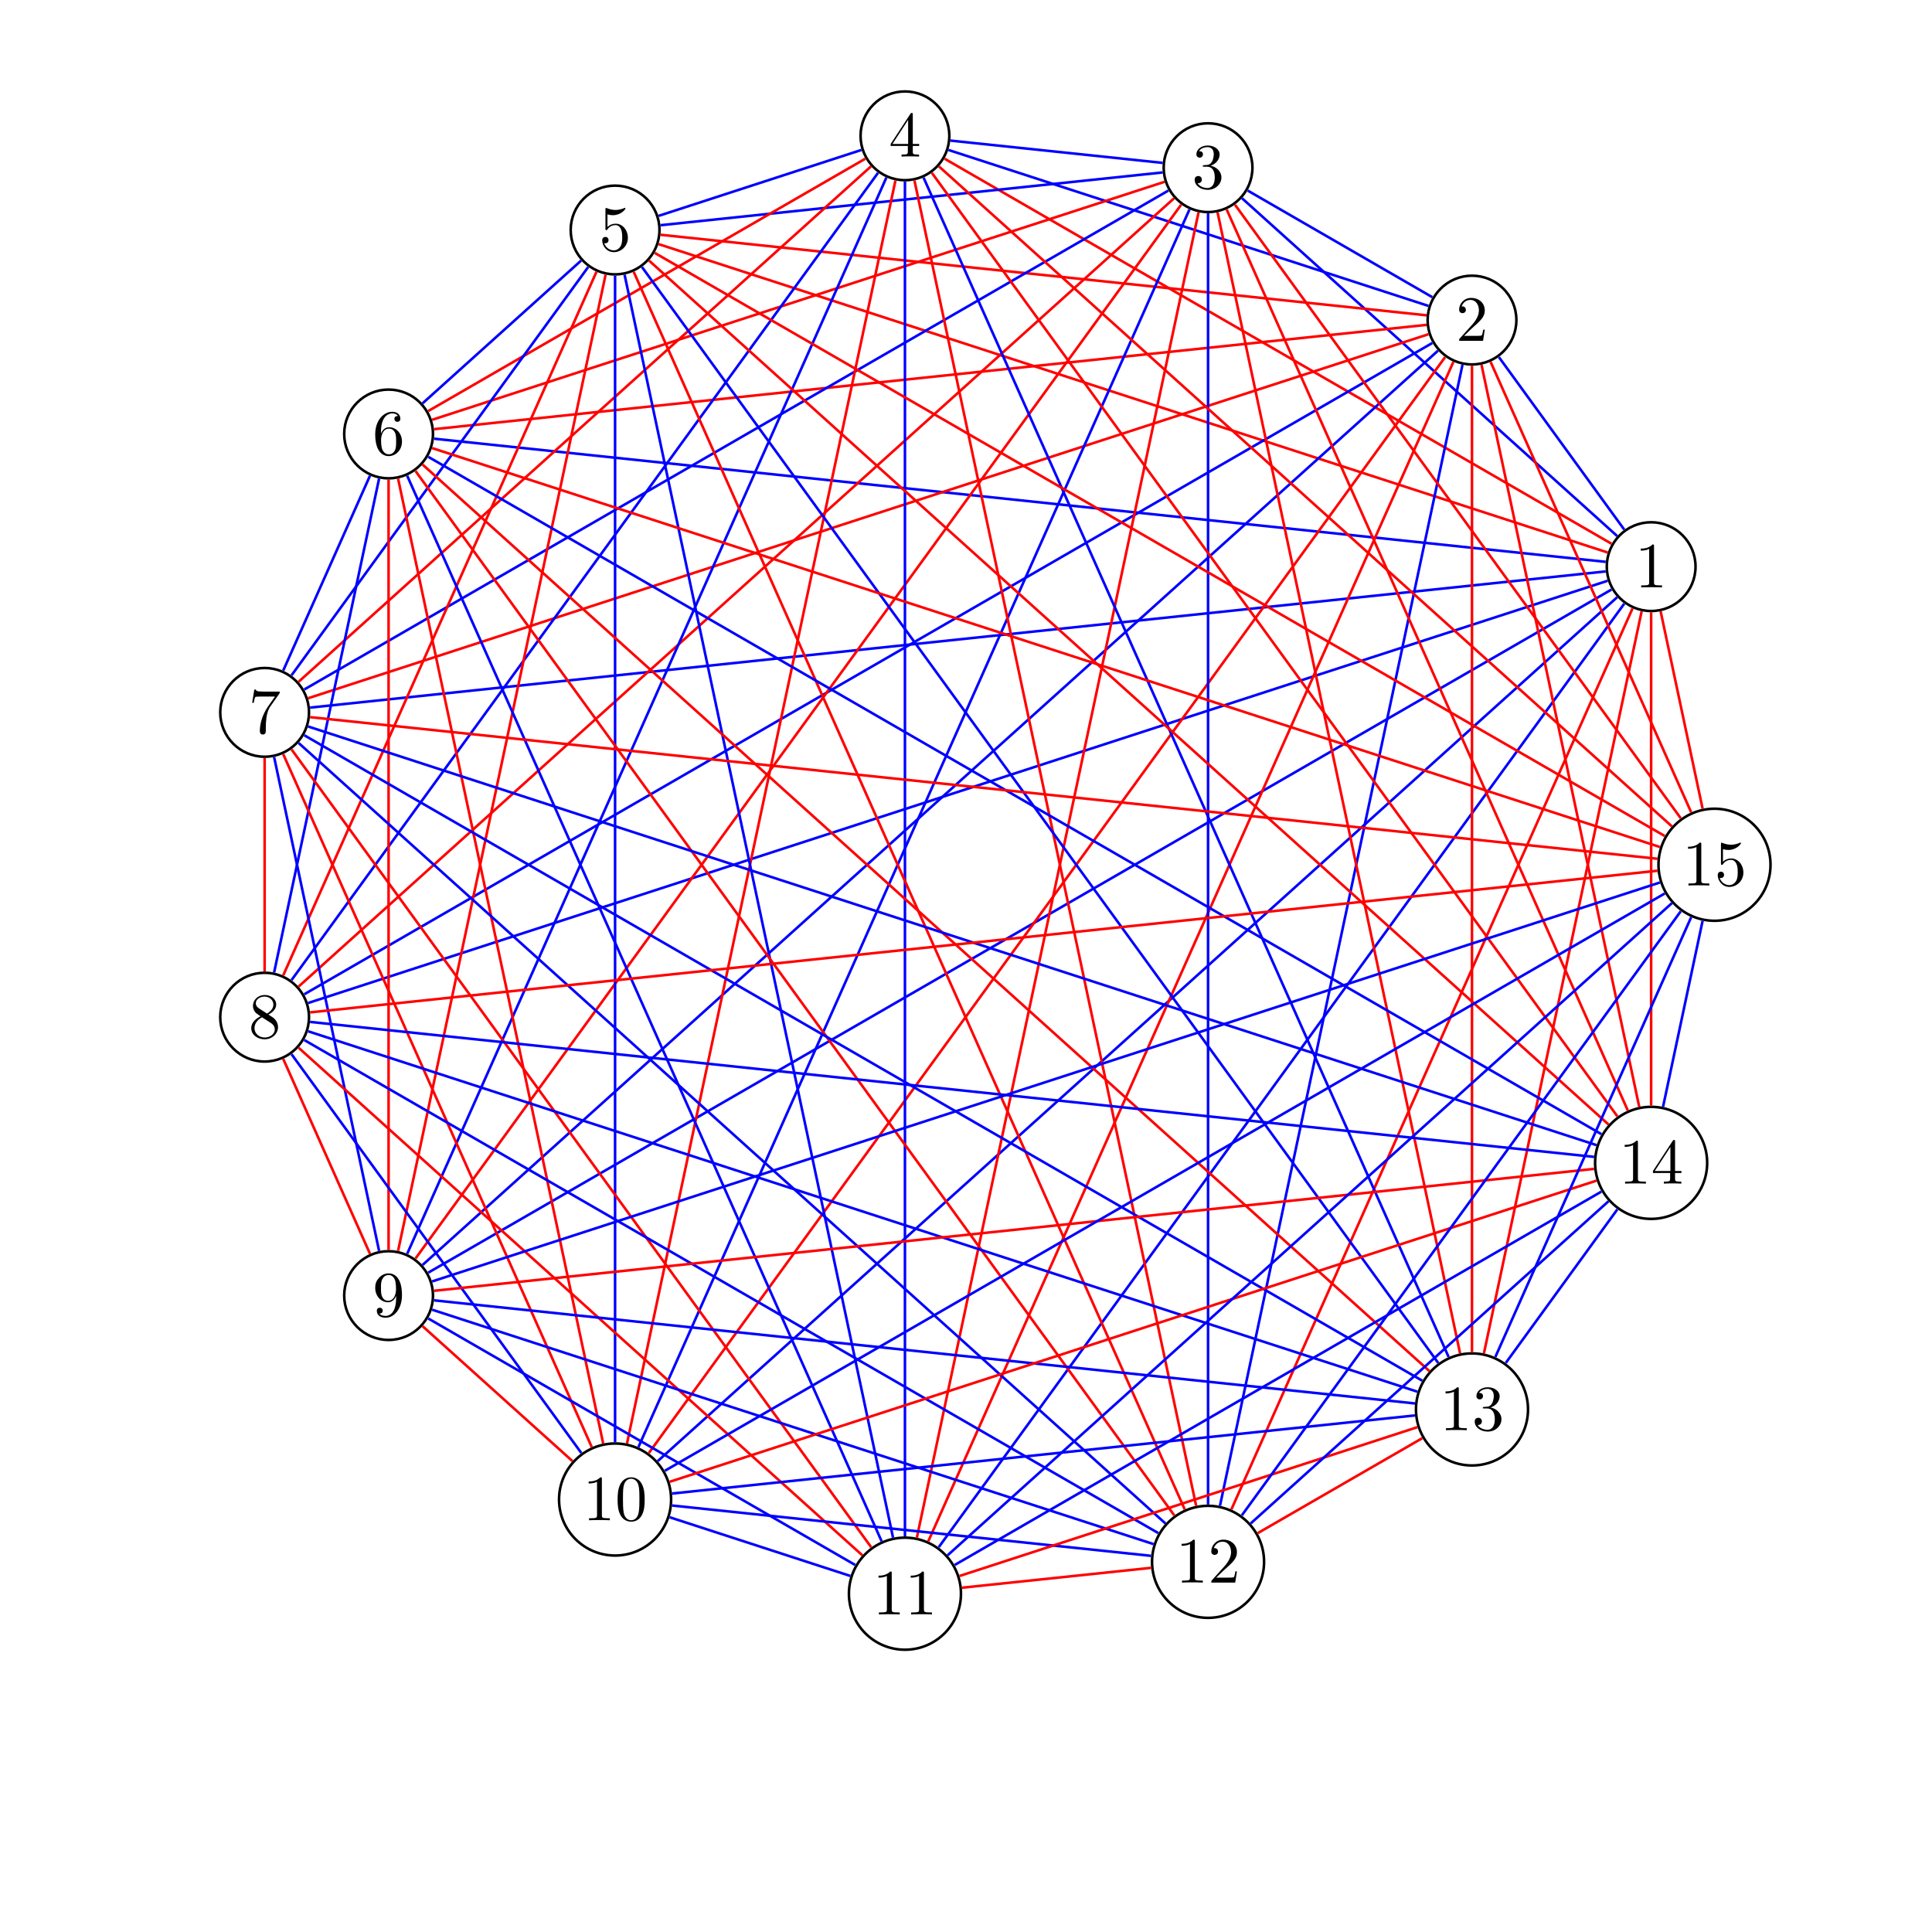 <?xml version="1.0" encoding="UTF-8"?>
<svg xmlns="http://www.w3.org/2000/svg" xmlns:xlink="http://www.w3.org/1999/xlink" width="298.879pt" height="298.879pt" viewBox="0 0 298.879 298.879" version="1.1">
<defs>
<g>
<symbol overflow="visible" id="glyph0-0">
<path style="stroke:none;" d=""/>
</symbol>
<symbol overflow="visible" id="glyph0-1">
<path style="stroke:none;" d="M 2.938 -6.375 C 2.938 -6.625 2.938 -6.641 2.703 -6.641 C 2.078 -6 1.203 -6 0.891 -6 L 0.891 -5.688 C 1.094 -5.688 1.672 -5.688 2.188 -5.953 L 2.188 -0.781 C 2.188 -0.422 2.156 -0.312 1.266 -0.312 L 0.953 -0.312 L 0.953 0 C 1.297 -0.031 2.156 -0.031 2.562 -0.031 C 2.953 -0.031 3.828 -0.031 4.172 0 L 4.172 -0.312 L 3.859 -0.312 C 2.953 -0.312 2.938 -0.422 2.938 -0.781 Z M 2.938 -6.375 "/>
</symbol>
<symbol overflow="visible" id="glyph0-2">
<path style="stroke:none;" d="M 1.266 -0.766 L 2.328 -1.797 C 3.875 -3.172 4.469 -3.703 4.469 -4.703 C 4.469 -5.844 3.578 -6.641 2.359 -6.641 C 1.234 -6.641 0.5 -5.719 0.5 -4.828 C 0.5 -4.281 1 -4.281 1.031 -4.281 C 1.203 -4.281 1.547 -4.391 1.547 -4.812 C 1.547 -5.062 1.359 -5.328 1.016 -5.328 C 0.938 -5.328 0.922 -5.328 0.891 -5.312 C 1.109 -5.969 1.656 -6.328 2.234 -6.328 C 3.141 -6.328 3.562 -5.516 3.562 -4.703 C 3.562 -3.906 3.078 -3.125 2.516 -2.5 L 0.609 -0.375 C 0.5 -0.266 0.5 -0.234 0.5 0 L 4.203 0 L 4.469 -1.734 L 4.234 -1.734 C 4.172 -1.438 4.109 -1 4 -0.844 C 3.938 -0.766 3.281 -0.766 3.062 -0.766 Z M 1.266 -0.766 "/>
</symbol>
<symbol overflow="visible" id="glyph0-3">
<path style="stroke:none;" d="M 2.891 -3.516 C 3.703 -3.781 4.281 -4.469 4.281 -5.266 C 4.281 -6.078 3.406 -6.641 2.453 -6.641 C 1.453 -6.641 0.688 -6.047 0.688 -5.281 C 0.688 -4.953 0.906 -4.766 1.203 -4.766 C 1.5 -4.766 1.703 -4.984 1.703 -5.281 C 1.703 -5.766 1.234 -5.766 1.094 -5.766 C 1.391 -6.266 2.047 -6.391 2.406 -6.391 C 2.828 -6.391 3.375 -6.172 3.375 -5.281 C 3.375 -5.156 3.344 -4.578 3.094 -4.141 C 2.797 -3.656 2.453 -3.625 2.203 -3.625 C 2.125 -3.609 1.891 -3.594 1.812 -3.594 C 1.734 -3.578 1.672 -3.562 1.672 -3.469 C 1.672 -3.359 1.734 -3.359 1.906 -3.359 L 2.344 -3.359 C 3.156 -3.359 3.531 -2.688 3.531 -1.703 C 3.531 -0.344 2.844 -0.062 2.406 -0.062 C 1.969 -0.062 1.219 -0.234 0.875 -0.812 C 1.219 -0.766 1.531 -0.984 1.531 -1.359 C 1.531 -1.719 1.266 -1.922 0.984 -1.922 C 0.734 -1.922 0.422 -1.781 0.422 -1.344 C 0.422 -0.438 1.344 0.219 2.438 0.219 C 3.656 0.219 4.562 -0.688 4.562 -1.703 C 4.562 -2.516 3.922 -3.297 2.891 -3.516 Z M 2.891 -3.516 "/>
</symbol>
<symbol overflow="visible" id="glyph0-4">
<path style="stroke:none;" d="M 2.938 -1.641 L 2.938 -0.781 C 2.938 -0.422 2.906 -0.312 2.172 -0.312 L 1.969 -0.312 L 1.969 0 C 2.375 -0.031 2.891 -0.031 3.312 -0.031 C 3.734 -0.031 4.25 -0.031 4.672 0 L 4.672 -0.312 L 4.453 -0.312 C 3.719 -0.312 3.703 -0.422 3.703 -0.781 L 3.703 -1.641 L 4.688 -1.641 L 4.688 -1.953 L 3.703 -1.953 L 3.703 -6.484 C 3.703 -6.688 3.703 -6.75 3.531 -6.75 C 3.453 -6.75 3.422 -6.75 3.344 -6.625 L 0.281 -1.953 L 0.281 -1.641 Z M 2.984 -1.953 L 0.562 -1.953 L 2.984 -5.672 Z M 2.984 -1.953 "/>
</symbol>
<symbol overflow="visible" id="glyph0-5">
<path style="stroke:none;" d="M 4.469 -2 C 4.469 -3.188 3.656 -4.188 2.578 -4.188 C 2.109 -4.188 1.672 -4.031 1.312 -3.672 L 1.312 -5.625 C 1.516 -5.562 1.844 -5.5 2.156 -5.5 C 3.391 -5.5 4.094 -6.406 4.094 -6.531 C 4.094 -6.594 4.062 -6.641 3.984 -6.641 C 3.984 -6.641 3.953 -6.641 3.906 -6.609 C 3.703 -6.516 3.219 -6.312 2.547 -6.312 C 2.156 -6.312 1.688 -6.391 1.219 -6.594 C 1.141 -6.625 1.125 -6.625 1.109 -6.625 C 1 -6.625 1 -6.547 1 -6.391 L 1 -3.438 C 1 -3.266 1 -3.188 1.141 -3.188 C 1.219 -3.188 1.234 -3.203 1.281 -3.266 C 1.391 -3.422 1.75 -3.969 2.562 -3.969 C 3.078 -3.969 3.328 -3.516 3.406 -3.328 C 3.562 -2.953 3.594 -2.578 3.594 -2.078 C 3.594 -1.719 3.594 -1.125 3.344 -0.703 C 3.109 -0.312 2.734 -0.062 2.281 -0.062 C 1.562 -0.062 0.984 -0.594 0.812 -1.172 C 0.844 -1.172 0.875 -1.156 0.984 -1.156 C 1.312 -1.156 1.484 -1.406 1.484 -1.641 C 1.484 -1.891 1.312 -2.141 0.984 -2.141 C 0.844 -2.141 0.5 -2.062 0.5 -1.609 C 0.5 -0.75 1.188 0.219 2.297 0.219 C 3.453 0.219 4.469 -0.734 4.469 -2 Z M 4.469 -2 "/>
</symbol>
<symbol overflow="visible" id="glyph0-6">
<path style="stroke:none;" d="M 1.312 -3.266 L 1.312 -3.516 C 1.312 -6.031 2.547 -6.391 3.062 -6.391 C 3.297 -6.391 3.719 -6.328 3.938 -5.984 C 3.781 -5.984 3.391 -5.984 3.391 -5.547 C 3.391 -5.234 3.625 -5.078 3.844 -5.078 C 4 -5.078 4.312 -5.172 4.312 -5.562 C 4.312 -6.156 3.875 -6.641 3.047 -6.641 C 1.766 -6.641 0.422 -5.359 0.422 -3.156 C 0.422 -0.484 1.578 0.219 2.5 0.219 C 3.609 0.219 4.562 -0.719 4.562 -2.031 C 4.562 -3.297 3.672 -4.25 2.562 -4.25 C 1.891 -4.25 1.516 -3.75 1.312 -3.266 Z M 2.5 -0.062 C 1.875 -0.062 1.578 -0.656 1.516 -0.812 C 1.328 -1.281 1.328 -2.078 1.328 -2.25 C 1.328 -3.031 1.656 -4.031 2.547 -4.031 C 2.719 -4.031 3.172 -4.031 3.484 -3.406 C 3.656 -3.047 3.656 -2.531 3.656 -2.047 C 3.656 -1.562 3.656 -1.062 3.484 -0.703 C 3.188 -0.109 2.734 -0.062 2.5 -0.062 Z M 2.5 -0.062 "/>
</symbol>
<symbol overflow="visible" id="glyph0-7">
<path style="stroke:none;" d="M 4.75 -6.078 C 4.828 -6.188 4.828 -6.203 4.828 -6.422 L 2.406 -6.422 C 1.203 -6.422 1.172 -6.547 1.141 -6.734 L 0.891 -6.734 L 0.562 -4.688 L 0.812 -4.688 C 0.844 -4.844 0.922 -5.469 1.062 -5.594 C 1.125 -5.656 1.906 -5.656 2.031 -5.656 L 4.094 -5.656 C 3.984 -5.5 3.203 -4.406 2.984 -4.078 C 2.078 -2.734 1.75 -1.344 1.75 -0.328 C 1.75 -0.234 1.75 0.219 2.219 0.219 C 2.672 0.219 2.672 -0.234 2.672 -0.328 L 2.672 -0.844 C 2.672 -1.391 2.703 -1.938 2.781 -2.469 C 2.828 -2.703 2.953 -3.562 3.406 -4.172 Z M 4.75 -6.078 "/>
</symbol>
<symbol overflow="visible" id="glyph0-8">
<path style="stroke:none;" d="M 1.625 -4.562 C 1.172 -4.859 1.125 -5.188 1.125 -5.359 C 1.125 -5.969 1.781 -6.391 2.484 -6.391 C 3.203 -6.391 3.844 -5.875 3.844 -5.156 C 3.844 -4.578 3.453 -4.109 2.859 -3.766 Z M 3.078 -3.609 C 3.797 -3.984 4.281 -4.5 4.281 -5.156 C 4.281 -6.078 3.406 -6.641 2.5 -6.641 C 1.5 -6.641 0.688 -5.906 0.688 -4.969 C 0.688 -4.797 0.703 -4.344 1.125 -3.875 C 1.234 -3.766 1.609 -3.516 1.859 -3.344 C 1.281 -3.047 0.422 -2.5 0.422 -1.5 C 0.422 -0.453 1.438 0.219 2.484 0.219 C 3.609 0.219 4.562 -0.609 4.562 -1.672 C 4.562 -2.031 4.453 -2.484 4.062 -2.906 C 3.875 -3.109 3.719 -3.203 3.078 -3.609 Z M 2.078 -3.188 L 3.312 -2.406 C 3.594 -2.219 4.062 -1.922 4.062 -1.312 C 4.062 -0.578 3.312 -0.062 2.5 -0.062 C 1.641 -0.062 0.922 -0.672 0.922 -1.5 C 0.922 -2.078 1.234 -2.719 2.078 -3.188 Z M 2.078 -3.188 "/>
</symbol>
<symbol overflow="visible" id="glyph0-9">
<path style="stroke:none;" d="M 3.656 -3.172 L 3.656 -2.844 C 3.656 -0.516 2.625 -0.062 2.047 -0.062 C 1.875 -0.062 1.328 -0.078 1.062 -0.422 C 1.5 -0.422 1.578 -0.703 1.578 -0.875 C 1.578 -1.188 1.344 -1.328 1.125 -1.328 C 0.969 -1.328 0.672 -1.25 0.672 -0.859 C 0.672 -0.188 1.203 0.219 2.047 0.219 C 3.344 0.219 4.562 -1.141 4.562 -3.281 C 4.562 -5.969 3.406 -6.641 2.516 -6.641 C 1.969 -6.641 1.484 -6.453 1.062 -6.016 C 0.641 -5.562 0.422 -5.141 0.422 -4.391 C 0.422 -3.156 1.297 -2.172 2.406 -2.172 C 3.016 -2.172 3.422 -2.594 3.656 -3.172 Z M 2.422 -2.406 C 2.266 -2.406 1.797 -2.406 1.5 -3.031 C 1.312 -3.406 1.312 -3.891 1.312 -4.391 C 1.312 -4.922 1.312 -5.391 1.531 -5.766 C 1.797 -6.266 2.172 -6.391 2.516 -6.391 C 2.984 -6.391 3.312 -6.047 3.484 -5.609 C 3.594 -5.281 3.641 -4.656 3.641 -4.203 C 3.641 -3.375 3.297 -2.406 2.422 -2.406 Z M 2.422 -2.406 "/>
</symbol>
<symbol overflow="visible" id="glyph0-10">
<path style="stroke:none;" d="M 4.578 -3.188 C 4.578 -3.984 4.531 -4.781 4.188 -5.516 C 3.734 -6.484 2.906 -6.641 2.5 -6.641 C 1.891 -6.641 1.172 -6.375 0.75 -5.453 C 0.438 -4.766 0.391 -3.984 0.391 -3.188 C 0.391 -2.438 0.422 -1.547 0.844 -0.781 C 1.266 0.016 2 0.219 2.484 0.219 C 3.016 0.219 3.781 0.016 4.219 -0.938 C 4.531 -1.625 4.578 -2.406 4.578 -3.188 Z M 2.484 0 C 2.094 0 1.5 -0.25 1.328 -1.203 C 1.219 -1.797 1.219 -2.719 1.219 -3.312 C 1.219 -3.953 1.219 -4.609 1.297 -5.141 C 1.484 -6.328 2.234 -6.422 2.484 -6.422 C 2.812 -6.422 3.469 -6.234 3.656 -5.25 C 3.766 -4.688 3.766 -3.938 3.766 -3.312 C 3.766 -2.562 3.766 -1.891 3.656 -1.25 C 3.5 -0.297 2.938 0 2.484 0 Z M 2.484 0 "/>
</symbol>
</g>
</defs>
<g id="surface1">
<path style="fill:none;stroke-width:0.399;stroke-linecap:butt;stroke-linejoin:miter;stroke:rgb(0%,0%,0%);stroke-opacity:1;stroke-miterlimit:10;" d="M 110.451 46.121 C 110.451 49.91 107.377 52.984 103.584 52.984 C 99.791 52.984 96.72 49.91 96.72 46.121 C 96.72 42.328 99.791 39.254 103.584 39.254 C 107.377 39.254 110.451 42.328 110.451 46.121 Z M 110.451 46.121 " transform="matrix(1,0,0,-1,151.846,133.777)"/>
<g style="fill:rgb(0%,0%,0%);fill-opacity:1;">
  <use xlink:href="#glyph0-1" x="252.938" y="90.869"/>
</g>
<path style="fill:none;stroke-width:0.399;stroke-linecap:butt;stroke-linejoin:miter;stroke:rgb(0%,0%,0%);stroke-opacity:1;stroke-miterlimit:10;" d="M 82.736 84.261 C 82.736 88.054 79.662 91.129 75.869 91.129 C 72.08 91.129 69.006 88.054 69.006 84.261 C 69.006 80.468 72.08 77.398 75.869 77.398 C 79.662 77.398 82.736 80.468 82.736 84.261 Z M 82.736 84.261 " transform="matrix(1,0,0,-1,151.846,133.777)"/>
<g style="fill:rgb(0%,0%,0%);fill-opacity:1;">
  <use xlink:href="#glyph0-2" x="225.225" y="52.726"/>
</g>
<path style="fill:none;stroke-width:0.399;stroke-linecap:butt;stroke-linejoin:miter;stroke:rgb(0%,0%,0%);stroke-opacity:1;stroke-miterlimit:10;" d="M 41.904 107.84 C 41.904 111.629 38.83 114.703 35.041 114.703 C 31.248 114.703 28.174 111.629 28.174 107.84 C 28.174 104.047 31.248 100.972 35.041 100.972 C 38.83 100.972 41.904 104.047 41.904 107.84 Z M 41.904 107.84 " transform="matrix(1,0,0,-1,151.846,133.777)"/>
<g style="fill:rgb(0%,0%,0%);fill-opacity:1;">
  <use xlink:href="#glyph0-3" x="184.394" y="29.15"/>
</g>
<path style="fill:none;stroke-width:0.399;stroke-linecap:butt;stroke-linejoin:miter;stroke:rgb(0%,0%,0%);stroke-opacity:1;stroke-miterlimit:10;" d="M -4.987 112.765 C -4.987 116.558 -8.061 119.632 -11.85 119.632 C -15.643 119.632 -18.717 116.558 -18.717 112.765 C -18.717 108.976 -15.643 105.902 -11.85 105.902 C -8.061 105.902 -4.987 108.976 -4.987 112.765 Z M -4.987 112.765 " transform="matrix(1,0,0,-1,151.846,133.777)"/>
<g style="fill:rgb(0%,0%,0%);fill-opacity:1;">
  <use xlink:href="#glyph0-4" x="137.504" y="24.222"/>
</g>
<path style="fill:none;stroke-width:0.399;stroke-linecap:butt;stroke-linejoin:miter;stroke:rgb(0%,0%,0%);stroke-opacity:1;stroke-miterlimit:10;" d="M -49.826 98.195 C -49.826 101.988 -52.901 105.062 -56.694 105.062 C -60.487 105.062 -63.561 101.988 -63.561 98.195 C -63.561 94.406 -60.487 91.332 -56.694 91.332 C -52.901 91.332 -49.826 94.406 -49.826 98.195 Z M -49.826 98.195 " transform="matrix(1,0,0,-1,151.846,133.777)"/>
<g style="fill:rgb(0%,0%,0%);fill-opacity:1;">
  <use xlink:href="#glyph0-5" x="92.662" y="38.792"/>
</g>
<path style="fill:none;stroke-width:0.399;stroke-linecap:butt;stroke-linejoin:miter;stroke:rgb(0%,0%,0%);stroke-opacity:1;stroke-miterlimit:10;" d="M -84.866 66.648 C -84.866 70.437 -87.94 73.511 -91.733 73.511 C -95.526 73.511 -98.6 70.437 -98.6 66.648 C -98.6 62.855 -95.526 59.781 -91.733 59.781 C -87.94 59.781 -84.866 62.855 -84.866 66.648 Z M -84.866 66.648 " transform="matrix(1,0,0,-1,151.846,133.777)"/>
<g style="fill:rgb(0%,0%,0%);fill-opacity:1;">
  <use xlink:href="#glyph0-6" x="57.624" y="70.341"/>
</g>
<path style="fill:none;stroke-width:0.399;stroke-linecap:butt;stroke-linejoin:miter;stroke:rgb(0%,0%,0%);stroke-opacity:1;stroke-miterlimit:10;" d="M -104.045 23.574 C -104.045 27.367 -107.119 30.441 -110.909 30.441 C -114.701 30.441 -117.776 27.367 -117.776 23.574 C -117.776 19.785 -114.701 16.711 -110.909 16.711 C -107.119 16.711 -104.045 19.785 -104.045 23.574 Z M -104.045 23.574 " transform="matrix(1,0,0,-1,151.846,133.777)"/>
<g style="fill:rgb(0%,0%,0%);fill-opacity:1;">
  <use xlink:href="#glyph0-7" x="38.447" y="113.412"/>
</g>
<path style="fill:none;stroke-width:0.399;stroke-linecap:butt;stroke-linejoin:miter;stroke:rgb(0%,0%,0%);stroke-opacity:1;stroke-miterlimit:10;" d="M -104.045 -23.575 C -104.045 -19.782 -107.119 -16.711 -110.909 -16.711 C -114.701 -16.711 -117.776 -19.782 -117.776 -23.575 C -117.776 -27.368 -114.701 -30.442 -110.909 -30.442 C -107.119 -30.442 -104.045 -27.368 -104.045 -23.575 Z M -104.045 -23.575 " transform="matrix(1,0,0,-1,151.846,133.777)"/>
<g style="fill:rgb(0%,0%,0%);fill-opacity:1;">
  <use xlink:href="#glyph0-8" x="38.447" y="160.562"/>
</g>
<path style="fill:none;stroke-width:0.399;stroke-linecap:butt;stroke-linejoin:miter;stroke:rgb(0%,0%,0%);stroke-opacity:1;stroke-miterlimit:10;" d="M -84.866 -66.649 C -84.866 -62.856 -87.94 -59.782 -91.733 -59.782 C -95.526 -59.782 -98.6 -62.856 -98.6 -66.649 C -98.6 -70.438 -95.526 -73.512 -91.733 -73.512 C -87.94 -73.512 -84.866 -70.438 -84.866 -66.649 Z M -84.866 -66.649 " transform="matrix(1,0,0,-1,151.846,133.777)"/>
<g style="fill:rgb(0%,0%,0%);fill-opacity:1;">
  <use xlink:href="#glyph0-9" x="57.624" y="203.633"/>
</g>
<path style="fill:none;stroke-width:0.399;stroke-linecap:butt;stroke-linejoin:miter;stroke:rgb(0%,0%,0%);stroke-opacity:1;stroke-miterlimit:10;" d="M -48.026 -98.196 C -48.026 -93.41 -51.908 -89.532 -56.694 -89.532 C -61.479 -89.532 -65.362 -93.41 -65.362 -98.196 C -65.362 -102.985 -61.479 -106.864 -56.694 -106.864 C -51.908 -106.864 -48.026 -102.985 -48.026 -98.196 Z M -48.026 -98.196 " transform="matrix(1,0,0,-1,151.846,133.777)"/>
<g style="fill:rgb(0%,0%,0%);fill-opacity:1;">
  <use xlink:href="#glyph0-1" x="90.172" y="235.182"/>
  <use xlink:href="#glyph0-10" x="95.153" y="235.182"/>
</g>
<path style="fill:none;stroke-width:0.399;stroke-linecap:butt;stroke-linejoin:miter;stroke:rgb(0%,0%,0%);stroke-opacity:1;stroke-miterlimit:10;" d="M -3.186 -112.766 C -3.186 -107.981 -7.065 -104.098 -11.85 -104.098 C -16.639 -104.098 -20.518 -107.981 -20.518 -112.766 C -20.518 -117.551 -16.639 -121.434 -11.85 -121.434 C -7.065 -121.434 -3.186 -117.551 -3.186 -112.766 Z M -3.186 -112.766 " transform="matrix(1,0,0,-1,151.846,133.777)"/>
<g style="fill:rgb(0%,0%,0%);fill-opacity:1;">
  <use xlink:href="#glyph0-1" x="135.013" y="249.752"/>
  <use xlink:href="#glyph0-1" x="139.994" y="249.752"/>
</g>
<path style="fill:none;stroke-width:0.399;stroke-linecap:butt;stroke-linejoin:miter;stroke:rgb(0%,0%,0%);stroke-opacity:1;stroke-miterlimit:10;" d="M 43.705 -107.84 C 43.705 -103.051 39.826 -99.172 35.041 -99.172 C 30.252 -99.172 26.373 -103.051 26.373 -107.84 C 26.373 -112.625 30.252 -116.504 35.041 -116.504 C 39.826 -116.504 43.705 -112.625 43.705 -107.84 Z M 43.705 -107.84 " transform="matrix(1,0,0,-1,151.846,133.777)"/>
<g style="fill:rgb(0%,0%,0%);fill-opacity:1;">
  <use xlink:href="#glyph0-1" x="181.903" y="244.824"/>
  <use xlink:href="#glyph0-2" x="186.884" y="244.824"/>
</g>
<path style="fill:none;stroke-width:0.399;stroke-linecap:butt;stroke-linejoin:miter;stroke:rgb(0%,0%,0%);stroke-opacity:1;stroke-miterlimit:10;" d="M 84.537 -84.262 C 84.537 -79.477 80.658 -75.594 75.869 -75.594 C 71.084 -75.594 67.205 -79.477 67.205 -84.262 C 67.205 -89.047 71.084 -92.93 75.869 -92.93 C 80.658 -92.93 84.537 -89.047 84.537 -84.262 Z M 84.537 -84.262 " transform="matrix(1,0,0,-1,151.846,133.777)"/>
<g style="fill:rgb(0%,0%,0%);fill-opacity:1;">
  <use xlink:href="#glyph0-1" x="222.734" y="221.248"/>
  <use xlink:href="#glyph0-3" x="227.715" y="221.248"/>
</g>
<path style="fill:none;stroke-width:0.399;stroke-linecap:butt;stroke-linejoin:miter;stroke:rgb(0%,0%,0%);stroke-opacity:1;stroke-miterlimit:10;" d="M 112.252 -46.118 C 112.252 -41.332 108.369 -37.453 103.584 -37.453 C 98.799 -37.453 94.916 -41.332 94.916 -46.118 C 94.916 -50.907 98.799 -54.785 103.584 -54.785 C 108.369 -54.785 112.252 -50.907 112.252 -46.118 Z M 112.252 -46.118 " transform="matrix(1,0,0,-1,151.846,133.777)"/>
<g style="fill:rgb(0%,0%,0%);fill-opacity:1;">
  <use xlink:href="#glyph0-1" x="250.447" y="183.105"/>
  <use xlink:href="#glyph0-4" x="255.428" y="183.105"/>
</g>
<path style="fill:none;stroke-width:0.399;stroke-linecap:butt;stroke-linejoin:miter;stroke:rgb(0%,0%,0%);stroke-opacity:1;stroke-miterlimit:10;" d="M 122.052 -0 C 122.052 4.785 118.174 8.668 113.388 8.668 C 108.599 8.668 104.72 4.785 104.72 -0 C 104.72 -4.785 108.599 -8.668 113.388 -8.668 C 118.174 -8.668 122.052 -4.785 122.052 -0 Z M 122.052 -0 " transform="matrix(1,0,0,-1,151.846,133.777)"/>
<g style="fill:rgb(0%,0%,0%);fill-opacity:1;">
  <use xlink:href="#glyph0-1" x="260.25" y="136.987"/>
  <use xlink:href="#glyph0-5" x="265.231" y="136.987"/>
</g>
<path style="fill:none;stroke-width:0.399;stroke-linecap:butt;stroke-linejoin:miter;stroke:rgb(0%,0%,100%);stroke-opacity:1;stroke-miterlimit:10;" d="M 99.42 51.851 L 80.037 78.527 " transform="matrix(1,0,0,-1,151.846,133.777)"/>
<path style="fill:none;stroke-width:0.399;stroke-linecap:butt;stroke-linejoin:miter;stroke:rgb(0%,0%,100%);stroke-opacity:1;stroke-miterlimit:10;" d="M 98.334 50.847 L 40.291 103.109 " transform="matrix(1,0,0,-1,151.846,133.777)"/>
<path style="fill:none;stroke-width:0.399;stroke-linecap:butt;stroke-linejoin:miter;stroke:rgb(100%,0%,0%);stroke-opacity:1;stroke-miterlimit:10;" d="M 97.447 49.664 L -5.713 109.222 " transform="matrix(1,0,0,-1,151.846,133.777)"/>
<path style="fill:none;stroke-width:0.399;stroke-linecap:butt;stroke-linejoin:miter;stroke:rgb(100%,0%,0%);stroke-opacity:1;stroke-miterlimit:10;" d="M 96.857 48.304 L -49.963 96.011 " transform="matrix(1,0,0,-1,151.846,133.777)"/>
<path style="fill:none;stroke-width:0.399;stroke-linecap:butt;stroke-linejoin:miter;stroke:rgb(0%,0%,100%);stroke-opacity:1;stroke-miterlimit:10;" d="M 96.556 46.859 L -84.701 65.91 " transform="matrix(1,0,0,-1,151.846,133.777)"/>
<path style="fill:none;stroke-width:0.399;stroke-linecap:butt;stroke-linejoin:miter;stroke:rgb(0%,0%,100%);stroke-opacity:1;stroke-miterlimit:10;" d="M 96.556 45.379 L -103.881 24.312 " transform="matrix(1,0,0,-1,151.846,133.777)"/>
<path style="fill:none;stroke-width:0.399;stroke-linecap:butt;stroke-linejoin:miter;stroke:rgb(0%,0%,100%);stroke-opacity:1;stroke-miterlimit:10;" d="M 96.857 43.933 L -104.182 -21.387 " transform="matrix(1,0,0,-1,151.846,133.777)"/>
<path style="fill:none;stroke-width:0.399;stroke-linecap:butt;stroke-linejoin:miter;stroke:rgb(0%,0%,100%);stroke-opacity:1;stroke-miterlimit:10;" d="M 97.447 42.574 L -85.596 -63.102 " transform="matrix(1,0,0,-1,151.846,133.777)"/>
<path style="fill:none;stroke-width:0.399;stroke-linecap:butt;stroke-linejoin:miter;stroke:rgb(0%,0%,100%);stroke-opacity:1;stroke-miterlimit:10;" d="M 98.334 41.39 L -50.104 -92.262 " transform="matrix(1,0,0,-1,151.846,133.777)"/>
<path style="fill:none;stroke-width:0.399;stroke-linecap:butt;stroke-linejoin:miter;stroke:rgb(0%,0%,100%);stroke-opacity:1;stroke-miterlimit:10;" d="M 99.42 40.386 L -6.623 -105.571 " transform="matrix(1,0,0,-1,151.846,133.777)"/>
<path style="fill:none;stroke-width:0.399;stroke-linecap:butt;stroke-linejoin:miter;stroke:rgb(100%,0%,0%);stroke-opacity:1;stroke-miterlimit:10;" d="M 100.705 39.652 L 38.65 -99.723 " transform="matrix(1,0,0,-1,151.846,133.777)"/>
<path style="fill:none;stroke-width:0.399;stroke-linecap:butt;stroke-linejoin:miter;stroke:rgb(100%,0%,0%);stroke-opacity:1;stroke-miterlimit:10;" d="M 102.115 39.207 L 77.716 -75.586 " transform="matrix(1,0,0,-1,151.846,133.777)"/>
<path style="fill:none;stroke-width:0.399;stroke-linecap:butt;stroke-linejoin:miter;stroke:rgb(100%,0%,0%);stroke-opacity:1;stroke-miterlimit:10;" d="M 103.584 39.054 L 103.584 -37.254 " transform="matrix(1,0,0,-1,151.846,133.777)"/>
<path style="fill:none;stroke-width:0.399;stroke-linecap:butt;stroke-linejoin:miter;stroke:rgb(100%,0%,0%);stroke-opacity:1;stroke-miterlimit:10;" d="M 105.052 39.207 L 111.545 8.675 " transform="matrix(1,0,0,-1,151.846,133.777)"/>
<path style="fill:none;stroke-width:0.399;stroke-linecap:butt;stroke-linejoin:miter;stroke:rgb(0%,0%,100%);stroke-opacity:1;stroke-miterlimit:10;" d="M 69.732 87.804 L 41.177 104.293 " transform="matrix(1,0,0,-1,151.846,133.777)"/>
<path style="fill:none;stroke-width:0.399;stroke-linecap:butt;stroke-linejoin:miter;stroke:rgb(0%,0%,100%);stroke-opacity:1;stroke-miterlimit:10;" d="M 69.142 86.449 L -5.123 110.578 " transform="matrix(1,0,0,-1,151.846,133.777)"/>
<path style="fill:none;stroke-width:0.399;stroke-linecap:butt;stroke-linejoin:miter;stroke:rgb(100%,0%,0%);stroke-opacity:1;stroke-miterlimit:10;" d="M 68.841 85 L -49.662 97.457 " transform="matrix(1,0,0,-1,151.846,133.777)"/>
<path style="fill:none;stroke-width:0.399;stroke-linecap:butt;stroke-linejoin:miter;stroke:rgb(100%,0%,0%);stroke-opacity:1;stroke-miterlimit:10;" d="M 68.841 83.523 L -84.701 67.386 " transform="matrix(1,0,0,-1,151.846,133.777)"/>
<path style="fill:none;stroke-width:0.399;stroke-linecap:butt;stroke-linejoin:miter;stroke:rgb(100%,0%,0%);stroke-opacity:1;stroke-miterlimit:10;" d="M 69.142 82.074 L -104.182 25.761 " transform="matrix(1,0,0,-1,151.846,133.777)"/>
<path style="fill:none;stroke-width:0.399;stroke-linecap:butt;stroke-linejoin:miter;stroke:rgb(0%,0%,100%);stroke-opacity:1;stroke-miterlimit:10;" d="M 69.732 80.718 L -104.772 -20.032 " transform="matrix(1,0,0,-1,151.846,133.777)"/>
<path style="fill:none;stroke-width:0.399;stroke-linecap:butt;stroke-linejoin:miter;stroke:rgb(0%,0%,100%);stroke-opacity:1;stroke-miterlimit:10;" d="M 70.619 79.535 L -86.483 -61.918 " transform="matrix(1,0,0,-1,151.846,133.777)"/>
<path style="fill:none;stroke-width:0.399;stroke-linecap:butt;stroke-linejoin:miter;stroke:rgb(100%,0%,0%);stroke-opacity:1;stroke-miterlimit:10;" d="M 71.705 78.527 L -51.467 -91 " transform="matrix(1,0,0,-1,151.846,133.777)"/>
<path style="fill:none;stroke-width:0.399;stroke-linecap:butt;stroke-linejoin:miter;stroke:rgb(100%,0%,0%);stroke-opacity:1;stroke-miterlimit:10;" d="M 72.99 77.797 L -8.237 -104.653 " transform="matrix(1,0,0,-1,151.846,133.777)"/>
<path style="fill:none;stroke-width:0.399;stroke-linecap:butt;stroke-linejoin:miter;stroke:rgb(0%,0%,100%);stroke-opacity:1;stroke-miterlimit:10;" d="M 74.4 77.347 L 36.884 -99.16 " transform="matrix(1,0,0,-1,151.846,133.777)"/>
<path style="fill:none;stroke-width:0.399;stroke-linecap:butt;stroke-linejoin:miter;stroke:rgb(100%,0%,0%);stroke-opacity:1;stroke-miterlimit:10;" d="M 75.869 77.199 L 75.869 -75.395 " transform="matrix(1,0,0,-1,151.846,133.777)"/>
<path style="fill:none;stroke-width:0.399;stroke-linecap:butt;stroke-linejoin:miter;stroke:rgb(100%,0%,0%);stroke-opacity:1;stroke-miterlimit:10;" d="M 77.341 77.347 L 101.74 -37.442 " transform="matrix(1,0,0,-1,151.846,133.777)"/>
<path style="fill:none;stroke-width:0.399;stroke-linecap:butt;stroke-linejoin:miter;stroke:rgb(100%,0%,0%);stroke-opacity:1;stroke-miterlimit:10;" d="M 78.748 77.797 L 109.775 8.117 " transform="matrix(1,0,0,-1,151.846,133.777)"/>
<path style="fill:none;stroke-width:0.399;stroke-linecap:butt;stroke-linejoin:miter;stroke:rgb(0%,0%,100%);stroke-opacity:1;stroke-miterlimit:10;" d="M 28.009 108.578 L -4.823 112.027 " transform="matrix(1,0,0,-1,151.846,133.777)"/>
<path style="fill:none;stroke-width:0.399;stroke-linecap:butt;stroke-linejoin:miter;stroke:rgb(0%,0%,100%);stroke-opacity:1;stroke-miterlimit:10;" d="M 28.009 107.101 L -49.662 98.937 " transform="matrix(1,0,0,-1,151.846,133.777)"/>
<path style="fill:none;stroke-width:0.399;stroke-linecap:butt;stroke-linejoin:miter;stroke:rgb(100%,0%,0%);stroke-opacity:1;stroke-miterlimit:10;" d="M 28.31 105.652 L -85.002 68.832 " transform="matrix(1,0,0,-1,151.846,133.777)"/>
<path style="fill:none;stroke-width:0.399;stroke-linecap:butt;stroke-linejoin:miter;stroke:rgb(0%,0%,100%);stroke-opacity:1;stroke-miterlimit:10;" d="M 28.9 104.297 L -104.772 27.117 " transform="matrix(1,0,0,-1,151.846,133.777)"/>
<path style="fill:none;stroke-width:0.399;stroke-linecap:butt;stroke-linejoin:miter;stroke:rgb(100%,0%,0%);stroke-opacity:1;stroke-miterlimit:10;" d="M 29.787 103.109 L -105.659 -18.848 " transform="matrix(1,0,0,-1,151.846,133.777)"/>
<path style="fill:none;stroke-width:0.399;stroke-linecap:butt;stroke-linejoin:miter;stroke:rgb(100%,0%,0%);stroke-opacity:1;stroke-miterlimit:10;" d="M 30.873 102.105 L -87.569 -60.914 " transform="matrix(1,0,0,-1,151.846,133.777)"/>
<path style="fill:none;stroke-width:0.399;stroke-linecap:butt;stroke-linejoin:miter;stroke:rgb(0%,0%,100%);stroke-opacity:1;stroke-miterlimit:10;" d="M 32.162 101.371 L -53.08 -90.082 " transform="matrix(1,0,0,-1,151.846,133.777)"/>
<path style="fill:none;stroke-width:0.399;stroke-linecap:butt;stroke-linejoin:miter;stroke:rgb(100%,0%,0%);stroke-opacity:1;stroke-miterlimit:10;" d="M 33.568 100.925 L -10.006 -104.09 " transform="matrix(1,0,0,-1,151.846,133.777)"/>
<path style="fill:none;stroke-width:0.399;stroke-linecap:butt;stroke-linejoin:miter;stroke:rgb(0%,0%,100%);stroke-opacity:1;stroke-miterlimit:10;" d="M 35.041 100.773 L 35.041 -98.973 " transform="matrix(1,0,0,-1,151.846,133.777)"/>
<path style="fill:none;stroke-width:0.399;stroke-linecap:butt;stroke-linejoin:miter;stroke:rgb(100%,0%,0%);stroke-opacity:1;stroke-miterlimit:10;" d="M 36.509 100.925 L 74.025 -75.586 " transform="matrix(1,0,0,-1,151.846,133.777)"/>
<path style="fill:none;stroke-width:0.399;stroke-linecap:butt;stroke-linejoin:miter;stroke:rgb(100%,0%,0%);stroke-opacity:1;stroke-miterlimit:10;" d="M 37.92 101.371 L 99.97 -38.004 " transform="matrix(1,0,0,-1,151.846,133.777)"/>
<path style="fill:none;stroke-width:0.399;stroke-linecap:butt;stroke-linejoin:miter;stroke:rgb(100%,0%,0%);stroke-opacity:1;stroke-miterlimit:10;" d="M 39.205 102.105 L 108.162 7.195 " transform="matrix(1,0,0,-1,151.846,133.777)"/>
<path style="fill:none;stroke-width:0.399;stroke-linecap:butt;stroke-linejoin:miter;stroke:rgb(0%,0%,100%);stroke-opacity:1;stroke-miterlimit:10;" d="M -18.58 110.582 L -49.963 100.382 " transform="matrix(1,0,0,-1,151.846,133.777)"/>
<path style="fill:none;stroke-width:0.399;stroke-linecap:butt;stroke-linejoin:miter;stroke:rgb(100%,0%,0%);stroke-opacity:1;stroke-miterlimit:10;" d="M -17.991 109.222 L -85.596 70.191 " transform="matrix(1,0,0,-1,151.846,133.777)"/>
<path style="fill:none;stroke-width:0.399;stroke-linecap:butt;stroke-linejoin:miter;stroke:rgb(100%,0%,0%);stroke-opacity:1;stroke-miterlimit:10;" d="M -17.104 108.039 L -105.659 28.304 " transform="matrix(1,0,0,-1,151.846,133.777)"/>
<path style="fill:none;stroke-width:0.399;stroke-linecap:butt;stroke-linejoin:miter;stroke:rgb(0%,0%,100%);stroke-opacity:1;stroke-miterlimit:10;" d="M -16.018 107.035 L -106.744 -17.84 " transform="matrix(1,0,0,-1,151.846,133.777)"/>
<path style="fill:none;stroke-width:0.399;stroke-linecap:butt;stroke-linejoin:miter;stroke:rgb(0%,0%,100%);stroke-opacity:1;stroke-miterlimit:10;" d="M -14.729 106.3 L -88.854 -60.18 " transform="matrix(1,0,0,-1,151.846,133.777)"/>
<path style="fill:none;stroke-width:0.399;stroke-linecap:butt;stroke-linejoin:miter;stroke:rgb(100%,0%,0%);stroke-opacity:1;stroke-miterlimit:10;" d="M -13.323 105.851 L -54.85 -89.52 " transform="matrix(1,0,0,-1,151.846,133.777)"/>
<path style="fill:none;stroke-width:0.399;stroke-linecap:butt;stroke-linejoin:miter;stroke:rgb(0%,0%,100%);stroke-opacity:1;stroke-miterlimit:10;" d="M -11.85 105.703 L -11.85 -103.899 " transform="matrix(1,0,0,-1,151.846,133.777)"/>
<path style="fill:none;stroke-width:0.399;stroke-linecap:butt;stroke-linejoin:miter;stroke:rgb(100%,0%,0%);stroke-opacity:1;stroke-miterlimit:10;" d="M -10.381 105.851 L 33.193 -99.16 " transform="matrix(1,0,0,-1,151.846,133.777)"/>
<path style="fill:none;stroke-width:0.399;stroke-linecap:butt;stroke-linejoin:miter;stroke:rgb(0%,0%,100%);stroke-opacity:1;stroke-miterlimit:10;" d="M -8.971 106.3 L 72.256 -76.149 " transform="matrix(1,0,0,-1,151.846,133.777)"/>
<path style="fill:none;stroke-width:0.399;stroke-linecap:butt;stroke-linejoin:miter;stroke:rgb(100%,0%,0%);stroke-opacity:1;stroke-miterlimit:10;" d="M -7.686 107.035 L 98.357 -38.922 " transform="matrix(1,0,0,-1,151.846,133.777)"/>
<path style="fill:none;stroke-width:0.399;stroke-linecap:butt;stroke-linejoin:miter;stroke:rgb(100%,0%,0%);stroke-opacity:1;stroke-miterlimit:10;" d="M -6.6 108.039 L 106.799 5.933 " transform="matrix(1,0,0,-1,151.846,133.777)"/>
<path style="fill:none;stroke-width:0.399;stroke-linecap:butt;stroke-linejoin:miter;stroke:rgb(0%,0%,100%);stroke-opacity:1;stroke-miterlimit:10;" d="M -61.944 93.468 L -86.483 71.375 " transform="matrix(1,0,0,-1,151.846,133.777)"/>
<path style="fill:none;stroke-width:0.399;stroke-linecap:butt;stroke-linejoin:miter;stroke:rgb(0%,0%,100%);stroke-opacity:1;stroke-miterlimit:10;" d="M -60.858 92.465 L -106.744 29.308 " transform="matrix(1,0,0,-1,151.846,133.777)"/>
<path style="fill:none;stroke-width:0.399;stroke-linecap:butt;stroke-linejoin:miter;stroke:rgb(100%,0%,0%);stroke-opacity:1;stroke-miterlimit:10;" d="M -59.573 91.73 L -108.03 -17.11 " transform="matrix(1,0,0,-1,151.846,133.777)"/>
<path style="fill:none;stroke-width:0.399;stroke-linecap:butt;stroke-linejoin:miter;stroke:rgb(100%,0%,0%);stroke-opacity:1;stroke-miterlimit:10;" d="M -58.162 91.281 L -90.264 -59.735 " transform="matrix(1,0,0,-1,151.846,133.777)"/>
<path style="fill:none;stroke-width:0.399;stroke-linecap:butt;stroke-linejoin:miter;stroke:rgb(0%,0%,100%);stroke-opacity:1;stroke-miterlimit:10;" d="M -56.694 91.132 L -56.694 -89.332 " transform="matrix(1,0,0,-1,151.846,133.777)"/>
<path style="fill:none;stroke-width:0.399;stroke-linecap:butt;stroke-linejoin:miter;stroke:rgb(0%,0%,100%);stroke-opacity:1;stroke-miterlimit:10;" d="M -55.225 91.281 L -13.694 -104.09 " transform="matrix(1,0,0,-1,151.846,133.777)"/>
<path style="fill:none;stroke-width:0.399;stroke-linecap:butt;stroke-linejoin:miter;stroke:rgb(100%,0%,0%);stroke-opacity:1;stroke-miterlimit:10;" d="M -53.815 91.73 L 31.427 -99.723 " transform="matrix(1,0,0,-1,151.846,133.777)"/>
<path style="fill:none;stroke-width:0.399;stroke-linecap:butt;stroke-linejoin:miter;stroke:rgb(0%,0%,100%);stroke-opacity:1;stroke-miterlimit:10;" d="M -52.53 92.465 L 70.642 -77.067 " transform="matrix(1,0,0,-1,151.846,133.777)"/>
<path style="fill:none;stroke-width:0.399;stroke-linecap:butt;stroke-linejoin:miter;stroke:rgb(100%,0%,0%);stroke-opacity:1;stroke-miterlimit:10;" d="M -51.444 93.468 L 96.994 -40.184 " transform="matrix(1,0,0,-1,151.846,133.777)"/>
<path style="fill:none;stroke-width:0.399;stroke-linecap:butt;stroke-linejoin:miter;stroke:rgb(100%,0%,0%);stroke-opacity:1;stroke-miterlimit:10;" d="M -50.557 94.652 L 105.685 4.449 " transform="matrix(1,0,0,-1,151.846,133.777)"/>
<path style="fill:none;stroke-width:0.399;stroke-linecap:butt;stroke-linejoin:miter;stroke:rgb(0%,0%,100%);stroke-opacity:1;stroke-miterlimit:10;" d="M -94.612 60.179 L -108.03 30.043 " transform="matrix(1,0,0,-1,151.846,133.777)"/>
<path style="fill:none;stroke-width:0.399;stroke-linecap:butt;stroke-linejoin:miter;stroke:rgb(0%,0%,100%);stroke-opacity:1;stroke-miterlimit:10;" d="M -93.201 59.734 L -109.44 -16.66 " transform="matrix(1,0,0,-1,151.846,133.777)"/>
<path style="fill:none;stroke-width:0.399;stroke-linecap:butt;stroke-linejoin:miter;stroke:rgb(100%,0%,0%);stroke-opacity:1;stroke-miterlimit:10;" d="M -91.733 59.582 L -91.733 -59.582 " transform="matrix(1,0,0,-1,151.846,133.777)"/>
<path style="fill:none;stroke-width:0.399;stroke-linecap:butt;stroke-linejoin:miter;stroke:rgb(100%,0%,0%);stroke-opacity:1;stroke-miterlimit:10;" d="M -90.264 59.734 L -58.537 -89.52 " transform="matrix(1,0,0,-1,151.846,133.777)"/>
<path style="fill:none;stroke-width:0.399;stroke-linecap:butt;stroke-linejoin:miter;stroke:rgb(0%,0%,100%);stroke-opacity:1;stroke-miterlimit:10;" d="M -88.854 60.179 L -15.463 -104.653 " transform="matrix(1,0,0,-1,151.846,133.777)"/>
<path style="fill:none;stroke-width:0.399;stroke-linecap:butt;stroke-linejoin:miter;stroke:rgb(100%,0%,0%);stroke-opacity:1;stroke-miterlimit:10;" d="M -87.569 60.914 L 29.81 -100.645 " transform="matrix(1,0,0,-1,151.846,133.777)"/>
<path style="fill:none;stroke-width:0.399;stroke-linecap:butt;stroke-linejoin:miter;stroke:rgb(100%,0%,0%);stroke-opacity:1;stroke-miterlimit:10;" d="M -86.483 61.918 L 69.279 -78.328 " transform="matrix(1,0,0,-1,151.846,133.777)"/>
<path style="fill:none;stroke-width:0.399;stroke-linecap:butt;stroke-linejoin:miter;stroke:rgb(0%,0%,100%);stroke-opacity:1;stroke-miterlimit:10;" d="M -85.596 63.105 L 95.881 -41.672 " transform="matrix(1,0,0,-1,151.846,133.777)"/>
<path style="fill:none;stroke-width:0.399;stroke-linecap:butt;stroke-linejoin:miter;stroke:rgb(100%,0%,0%);stroke-opacity:1;stroke-miterlimit:10;" d="M -85.002 64.461 L 104.943 2.742 " transform="matrix(1,0,0,-1,151.846,133.777)"/>
<path style="fill:none;stroke-width:0.399;stroke-linecap:butt;stroke-linejoin:miter;stroke:rgb(100%,0%,0%);stroke-opacity:1;stroke-miterlimit:10;" d="M -110.909 16.511 L -110.909 -16.512 " transform="matrix(1,0,0,-1,151.846,133.777)"/>
<path style="fill:none;stroke-width:0.399;stroke-linecap:butt;stroke-linejoin:miter;stroke:rgb(0%,0%,100%);stroke-opacity:1;stroke-miterlimit:10;" d="M -109.44 16.66 L -93.201 -59.735 " transform="matrix(1,0,0,-1,151.846,133.777)"/>
<path style="fill:none;stroke-width:0.399;stroke-linecap:butt;stroke-linejoin:miter;stroke:rgb(100%,0%,0%);stroke-opacity:1;stroke-miterlimit:10;" d="M -108.03 17.109 L -60.307 -90.082 " transform="matrix(1,0,0,-1,151.846,133.777)"/>
<path style="fill:none;stroke-width:0.399;stroke-linecap:butt;stroke-linejoin:miter;stroke:rgb(100%,0%,0%);stroke-opacity:1;stroke-miterlimit:10;" d="M -106.744 17.843 L -17.08 -105.571 " transform="matrix(1,0,0,-1,151.846,133.777)"/>
<path style="fill:none;stroke-width:0.399;stroke-linecap:butt;stroke-linejoin:miter;stroke:rgb(0%,0%,100%);stroke-opacity:1;stroke-miterlimit:10;" d="M -105.659 18.847 L 28.451 -101.907 " transform="matrix(1,0,0,-1,151.846,133.777)"/>
<path style="fill:none;stroke-width:0.399;stroke-linecap:butt;stroke-linejoin:miter;stroke:rgb(0%,0%,100%);stroke-opacity:1;stroke-miterlimit:10;" d="M -104.772 20.031 L 68.17 -79.813 " transform="matrix(1,0,0,-1,151.846,133.777)"/>
<path style="fill:none;stroke-width:0.399;stroke-linecap:butt;stroke-linejoin:miter;stroke:rgb(0%,0%,100%);stroke-opacity:1;stroke-miterlimit:10;" d="M -104.182 21.39 L 95.138 -43.375 " transform="matrix(1,0,0,-1,151.846,133.777)"/>
<path style="fill:none;stroke-width:0.399;stroke-linecap:butt;stroke-linejoin:miter;stroke:rgb(100%,0%,0%);stroke-opacity:1;stroke-miterlimit:10;" d="M -103.881 22.836 L 104.564 0.925 " transform="matrix(1,0,0,-1,151.846,133.777)"/>
<path style="fill:none;stroke-width:0.399;stroke-linecap:butt;stroke-linejoin:miter;stroke:rgb(100%,0%,0%);stroke-opacity:1;stroke-miterlimit:10;" d="M -108.03 -30.043 L -94.612 -60.18 " transform="matrix(1,0,0,-1,151.846,133.777)"/>
<path style="fill:none;stroke-width:0.399;stroke-linecap:butt;stroke-linejoin:miter;stroke:rgb(0%,0%,100%);stroke-opacity:1;stroke-miterlimit:10;" d="M -106.744 -29.309 L -61.92 -91 " transform="matrix(1,0,0,-1,151.846,133.777)"/>
<path style="fill:none;stroke-width:0.399;stroke-linecap:butt;stroke-linejoin:miter;stroke:rgb(100%,0%,0%);stroke-opacity:1;stroke-miterlimit:10;" d="M -105.659 -28.305 L -18.44 -106.832 " transform="matrix(1,0,0,-1,151.846,133.777)"/>
<path style="fill:none;stroke-width:0.399;stroke-linecap:butt;stroke-linejoin:miter;stroke:rgb(0%,0%,100%);stroke-opacity:1;stroke-miterlimit:10;" d="M -104.772 -27.118 L 27.338 -103.391 " transform="matrix(1,0,0,-1,151.846,133.777)"/>
<path style="fill:none;stroke-width:0.399;stroke-linecap:butt;stroke-linejoin:miter;stroke:rgb(0%,0%,100%);stroke-opacity:1;stroke-miterlimit:10;" d="M -104.182 -25.762 L 67.427 -81.52 " transform="matrix(1,0,0,-1,151.846,133.777)"/>
<path style="fill:none;stroke-width:0.399;stroke-linecap:butt;stroke-linejoin:miter;stroke:rgb(0%,0%,100%);stroke-opacity:1;stroke-miterlimit:10;" d="M -103.881 -24.313 L 94.763 -45.192 " transform="matrix(1,0,0,-1,151.846,133.777)"/>
<path style="fill:none;stroke-width:0.399;stroke-linecap:butt;stroke-linejoin:miter;stroke:rgb(100%,0%,0%);stroke-opacity:1;stroke-miterlimit:10;" d="M -103.881 -22.836 L 104.564 -0.926 " transform="matrix(1,0,0,-1,151.846,133.777)"/>
<path style="fill:none;stroke-width:0.399;stroke-linecap:butt;stroke-linejoin:miter;stroke:rgb(100%,0%,0%);stroke-opacity:1;stroke-miterlimit:10;" d="M -86.483 -71.375 L -63.283 -92.262 " transform="matrix(1,0,0,-1,151.846,133.777)"/>
<path style="fill:none;stroke-width:0.399;stroke-linecap:butt;stroke-linejoin:miter;stroke:rgb(0%,0%,100%);stroke-opacity:1;stroke-miterlimit:10;" d="M -85.596 -70.192 L -19.553 -108.321 " transform="matrix(1,0,0,-1,151.846,133.777)"/>
<path style="fill:none;stroke-width:0.399;stroke-linecap:butt;stroke-linejoin:miter;stroke:rgb(0%,0%,100%);stroke-opacity:1;stroke-miterlimit:10;" d="M -85.002 -68.832 L 26.595 -105.094 " transform="matrix(1,0,0,-1,151.846,133.777)"/>
<path style="fill:none;stroke-width:0.399;stroke-linecap:butt;stroke-linejoin:miter;stroke:rgb(0%,0%,100%);stroke-opacity:1;stroke-miterlimit:10;" d="M -84.701 -67.387 L 67.049 -83.336 " transform="matrix(1,0,0,-1,151.846,133.777)"/>
<path style="fill:none;stroke-width:0.399;stroke-linecap:butt;stroke-linejoin:miter;stroke:rgb(100%,0%,0%);stroke-opacity:1;stroke-miterlimit:10;" d="M -84.701 -65.907 L 94.763 -47.047 " transform="matrix(1,0,0,-1,151.846,133.777)"/>
<path style="fill:none;stroke-width:0.399;stroke-linecap:butt;stroke-linejoin:miter;stroke:rgb(0%,0%,100%);stroke-opacity:1;stroke-miterlimit:10;" d="M -85.002 -64.461 L 104.943 -2.743 " transform="matrix(1,0,0,-1,151.846,133.777)"/>
<path style="fill:none;stroke-width:0.399;stroke-linecap:butt;stroke-linejoin:miter;stroke:rgb(0%,0%,100%);stroke-opacity:1;stroke-miterlimit:10;" d="M -48.248 -100.942 L -20.295 -110.024 " transform="matrix(1,0,0,-1,151.846,133.777)"/>
<path style="fill:none;stroke-width:0.399;stroke-linecap:butt;stroke-linejoin:miter;stroke:rgb(0%,0%,100%);stroke-opacity:1;stroke-miterlimit:10;" d="M -47.873 -99.125 L 26.216 -106.91 " transform="matrix(1,0,0,-1,151.846,133.777)"/>
<path style="fill:none;stroke-width:0.399;stroke-linecap:butt;stroke-linejoin:miter;stroke:rgb(0%,0%,100%);stroke-opacity:1;stroke-miterlimit:10;" d="M -47.873 -97.27 L 67.049 -85.188 " transform="matrix(1,0,0,-1,151.846,133.777)"/>
<path style="fill:none;stroke-width:0.399;stroke-linecap:butt;stroke-linejoin:miter;stroke:rgb(100%,0%,0%);stroke-opacity:1;stroke-miterlimit:10;" d="M -48.248 -95.453 L 95.138 -48.864 " transform="matrix(1,0,0,-1,151.846,133.777)"/>
<path style="fill:none;stroke-width:0.399;stroke-linecap:butt;stroke-linejoin:miter;stroke:rgb(0%,0%,100%);stroke-opacity:1;stroke-miterlimit:10;" d="M -48.991 -93.75 L 105.685 -4.446 " transform="matrix(1,0,0,-1,151.846,133.777)"/>
<path style="fill:none;stroke-width:0.399;stroke-linecap:butt;stroke-linejoin:miter;stroke:rgb(100%,0%,0%);stroke-opacity:1;stroke-miterlimit:10;" d="M -3.03 -111.84 L 26.216 -108.766 " transform="matrix(1,0,0,-1,151.846,133.777)"/>
<path style="fill:none;stroke-width:0.399;stroke-linecap:butt;stroke-linejoin:miter;stroke:rgb(100%,0%,0%);stroke-opacity:1;stroke-miterlimit:10;" d="M -3.409 -110.024 L 67.427 -87.004 " transform="matrix(1,0,0,-1,151.846,133.777)"/>
<path style="fill:none;stroke-width:0.399;stroke-linecap:butt;stroke-linejoin:miter;stroke:rgb(0%,0%,100%);stroke-opacity:1;stroke-miterlimit:10;" d="M -4.151 -108.321 L 95.881 -50.567 " transform="matrix(1,0,0,-1,151.846,133.777)"/>
<path style="fill:none;stroke-width:0.399;stroke-linecap:butt;stroke-linejoin:miter;stroke:rgb(0%,0%,100%);stroke-opacity:1;stroke-miterlimit:10;" d="M -5.26 -106.832 L 106.799 -5.934 " transform="matrix(1,0,0,-1,151.846,133.777)"/>
<path style="fill:none;stroke-width:0.399;stroke-linecap:butt;stroke-linejoin:miter;stroke:rgb(100%,0%,0%);stroke-opacity:1;stroke-miterlimit:10;" d="M 42.74 -103.391 L 68.17 -88.711 " transform="matrix(1,0,0,-1,151.846,133.777)"/>
<path style="fill:none;stroke-width:0.399;stroke-linecap:butt;stroke-linejoin:miter;stroke:rgb(0%,0%,100%);stroke-opacity:1;stroke-miterlimit:10;" d="M 41.631 -101.903 L 96.994 -52.051 " transform="matrix(1,0,0,-1,151.846,133.777)"/>
<path style="fill:none;stroke-width:0.399;stroke-linecap:butt;stroke-linejoin:miter;stroke:rgb(0%,0%,100%);stroke-opacity:1;stroke-miterlimit:10;" d="M 40.267 -100.645 L 108.162 -7.196 " transform="matrix(1,0,0,-1,151.846,133.777)"/>
<path style="fill:none;stroke-width:0.399;stroke-linecap:butt;stroke-linejoin:miter;stroke:rgb(0%,0%,100%);stroke-opacity:1;stroke-miterlimit:10;" d="M 81.099 -77.067 L 98.357 -53.313 " transform="matrix(1,0,0,-1,151.846,133.777)"/>
<path style="fill:none;stroke-width:0.399;stroke-linecap:butt;stroke-linejoin:miter;stroke:rgb(0%,0%,100%);stroke-opacity:1;stroke-miterlimit:10;" d="M 79.482 -76.149 L 109.775 -8.114 " transform="matrix(1,0,0,-1,151.846,133.777)"/>
<path style="fill:none;stroke-width:0.399;stroke-linecap:butt;stroke-linejoin:miter;stroke:rgb(0%,0%,100%);stroke-opacity:1;stroke-miterlimit:10;" d="M 105.427 -37.442 L 111.545 -8.676 " transform="matrix(1,0,0,-1,151.846,133.777)"/>
</g>
</svg>
